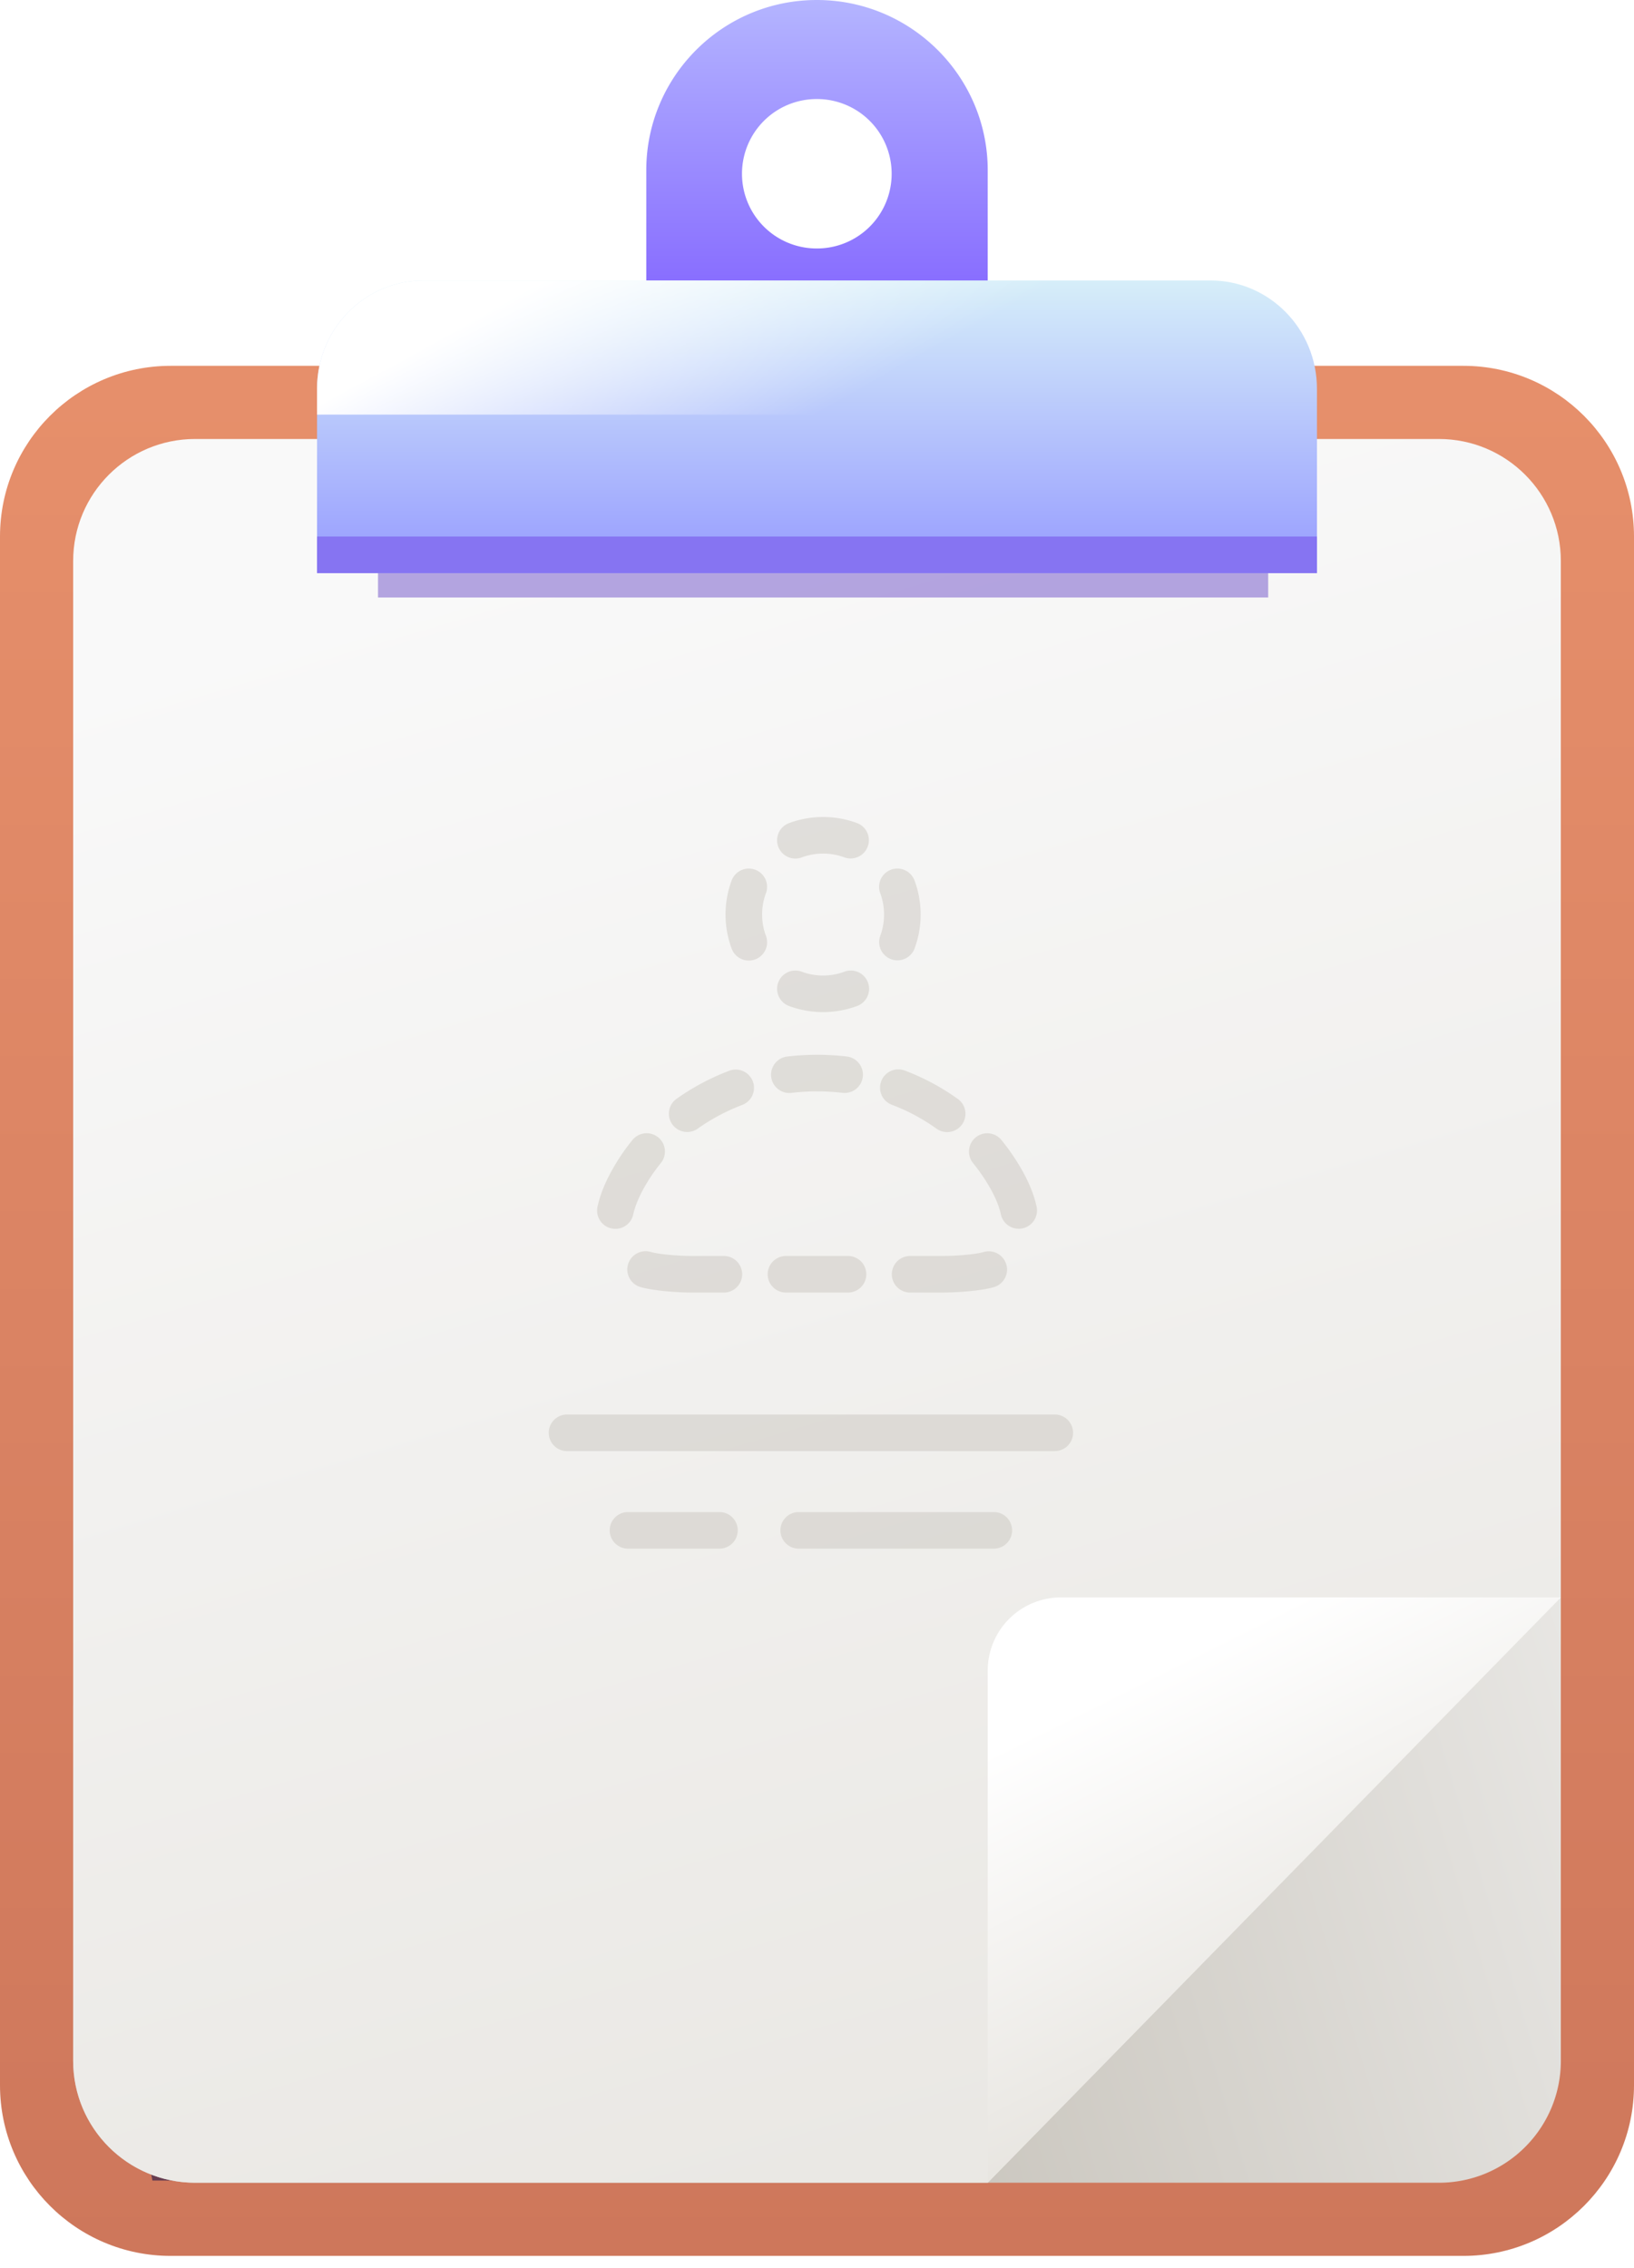 <svg xmlns="http://www.w3.org/2000/svg" width="134" height="186" fill="none" viewBox="0 0 134 186">
  <path fill="url(#paint0_linear_5741_18677)" d="M0 44c0-7.732 6.268-14 14-14h106c7.732 0 14 6.268 14 14v127c0 7.732-6.268 14-14 14H14c-7.732 0-14-6.268-14-14V44z"/>
  <mask id="a" width="134" height="33" x="0" y="152" maskUnits="userSpaceOnUse" style="mask-type:alpha">
    <path fill="#C4C4C4" d="M0 152h134v27a6 6 0 01-6 6H0v-33z"/>
  </mask>
  <g filter="url(#filter0_f_5741_18677)" mask="url(#a)" opacity=".6">
    <path fill="#221548" d="M12.5 178.822L10 165.857h113a18.384 18.384 0 01-17.567 12.965H12.5z"/>
  </g>
  <path fill="url(#paint1_linear_5741_18677)" d="M6 140a9 9 0 019-9h113v38c0 5.523-4.477 10-10 10H16c-5.523 0-10-4.477-10-10v-29z"/>
  <path fill="url(#paint2_linear_5741_18677)" d="M6 46c0-5.523 4.477-10 10-10h102c5.523 0 10 4.477 10 10v85l-47 48H16c-5.523 0-10-4.477-10-10V46z"/>
  <g opacity=".46">
    <path fill="#C7C3BB" d="M45 117.5a1.5 1.5 0 011.5-1.5h40a1.5 1.5 0 010 3h-40a1.5 1.5 0 01-1.5-1.5zM50 125.5a1.5 1.5 0 011.5-1.5H59a1.5 1.5 0 010 3h-7.5a1.5 1.5 0 01-1.5-1.5zM64 125.5a1.5 1.5 0 011.5-1.5h16a1.5 1.5 0 010 3h-16a1.5 1.5 0 01-1.5-1.5z"/>
  </g>
  <path fill="url(#paint3_linear_5741_18677)" d="M128 131l-47 48v-42a6 6 0 016-6h41z"/>
  <mask id="b" width="122" height="33" x="6" y="40" maskUnits="userSpaceOnUse" style="mask-type:alpha">
    <path fill="#C4C4C4" d="M6 40h122v27a6 6 0 01-6 6H6V40z"/>
  </mask>
  <g filter="url(#filter1_f_5741_18677)" mask="url(#b)" opacity=".4">
    <path fill="#4B25BB" d="M31 49V36h73v13H31z"/>
  </g>
  <path fill="url(#paint4_linear_5741_18677)" d="M66.986 0C59.25 0 53 6.27 53 13.965V33h28V13.965C81 6.27 74.72 0 66.986 0zm0 20.377a6.123 6.123 0 01-6.137-6.127 6.123 6.123 0 016.137-6.128 6.123 6.123 0 016.136 6.128 6.123 6.123 0 01-6.136 6.127z"/>
  <path fill="url(#paint5_linear_5741_18677)" d="M107.971 47H26V31.89c0-4.9 3.891-8.89 8.733-8.89h64.534c4.813 0 8.733 3.96 8.733 8.89V47h-.029z"/>
  <path fill="#8674F2" d="M26 44h82v3H26z"/>
  <path fill="url(#paint6_linear_5741_18677)" d="M26.029 34H108v-2.11c0-4.9-3.891-8.89-8.733-8.89H34.733C29.92 23 26 26.96 26 31.89V34h.029z"/>
  <g opacity=".46">
    <path fill="#C7C3BB" fill-rule="evenodd" d="M64.702 67.503A7.988 7.988 0 0167.5 67c.981 0 1.924.177 2.797.503a1.5 1.5 0 01-1.05 2.81A4.988 4.988 0 0067.5 70c-.618 0-1.206.111-1.748.314a1.5 1.5 0 11-1.049-2.811zm8.364 3.82a1.5 1.5 0 011.93.88c.326.873.503 1.816.503 2.797 0 .981-.177 1.924-.503 2.797a1.5 1.5 0 01-2.81-1.05c.202-.541.313-1.13.313-1.747 0-.618-.111-1.206-.313-1.748a1.5 1.5 0 01.88-1.93zm-11.134 0a1.5 1.5 0 01.88 1.93A4.986 4.986 0 0062.5 75c0 .618.111 1.206.314 1.748a1.5 1.5 0 01-2.811 1.049A7.986 7.986 0 0159.499 75c0-.981.177-1.924.503-2.797a1.5 1.5 0 011.93-.88zm1.89 9.244a1.5 1.5 0 011.93-.88c.541.202 1.13.313 1.747.313.618 0 1.206-.111 1.748-.314a1.5 1.5 0 111.049 2.811 7.988 7.988 0 01-2.797.503 7.988 7.988 0 01-2.797-.503 1.5 1.5 0 01-.88-1.93zM67 89.5c-.71 0-1.406.042-2.089.124a1.5 1.5 0 01-.355-2.98 21.081 21.081 0 014.884-.004 1.5 1.5 0 11-.347 2.98c-.683-.079-1.38-.12-2.094-.12zm5.267-.834a1.5 1.5 0 011.934-.872 18.987 18.987 0 014.337 2.32 1.5 1.5 0 11-1.748 2.438 15.99 15.99 0 00-3.652-1.952 1.5 1.5 0 01-.87-1.934zm-10.53.013a1.5 1.5 0 01-.87 1.935 16.351 16.351 0 00-3.66 1.951 1.5 1.5 0 01-1.738-2.445 19.351 19.351 0 014.332-2.31 1.5 1.5 0 011.935.869zm-7.761 4.59a1.5 1.5 0 01.218 2.11 14.241 14.241 0 00-1.177 1.682c-.597 1.001-.936 1.845-1.086 2.533a1.5 1.5 0 11-2.931-.64c.237-1.088.728-2.236 1.441-3.43.424-.711.9-1.391 1.425-2.036a1.5 1.5 0 012.11-.219zm26.041.003a1.5 1.5 0 012.11.22c.519.64.995 1.314 1.424 2.02.724 1.191 1.221 2.342 1.458 3.438a1.5 1.5 0 11-2.933.633c-.147-.684-.485-1.52-1.088-2.512-.36-.59-.757-1.154-1.19-1.69a1.5 1.5 0 01.22-2.109zm2.51 10.429a1.5 1.5 0 01-1.028 1.856c-1.072.308-2.987.443-4.32.443h-2.544a1.5 1.5 0 010-3h2.545c1.126 0 2.751-.114 3.492-.326a1.5 1.5 0 011.855 1.027zm-31.028 0a1.5 1.5 0 011.851-1.036c.743.21 2.337.335 3.47.335h2.544a1.5 1.5 0 010 3H56.82c-1.33 0-3.211-.145-4.283-.448a1.5 1.5 0 01-1.037-1.851zm11.455.799a1.5 1.5 0 011.5-1.5h5.09a1.5 1.5 0 010 3h-5.09a1.5 1.5 0 01-1.5-1.5z" clip-rule="evenodd"/>
  </g>
  <defs>
    <linearGradient id="paint0_linear_5741_18677" x1="67" x2="67" y1="20" y2="185" gradientUnits="userSpaceOnUse">
      <stop stop-color="#E8916C"/>
      <stop offset="1" stop-color="#CE775B"/>
    </linearGradient>
    <linearGradient id="paint1_linear_5741_18677" x1="71.5" x2="169" y1="168" y2="138.5" gradientUnits="userSpaceOnUse">
      <stop stop-color="#C9C5BD"/>
      <stop offset="1" stop-color="#F9F9F9"/>
    </linearGradient>
    <linearGradient id="paint2_linear_5741_18677" x1="108.5" x2="49.892" y1="241" y2="43.057" gradientUnits="userSpaceOnUse">
      <stop stop-color="#E2DFD9"/>
      <stop offset="1" stop-color="#F9F9F9"/>
    </linearGradient>
    <linearGradient id="paint3_linear_5741_18677" x1="114" x2="96.302" y1="171.5" y2="136.098" gradientUnits="userSpaceOnUse">
      <stop stop-color="#E2DFD9"/>
      <stop offset="1" stop-color="#fff"/>
    </linearGradient>
    <linearGradient id="paint4_linear_5741_18677" x1="67" x2="67" y1="-1" y2="26" gradientUnits="userSpaceOnUse">
      <stop stop-color="#B6B8FF"/>
      <stop offset="1" stop-color="#8365FF"/>
    </linearGradient>
    <linearGradient id="paint5_linear_5741_18677" x1="67" x2="67" y1="23" y2="47" gradientUnits="userSpaceOnUse">
      <stop stop-color="#D6EEF9"/>
      <stop offset="1" stop-color="#969BFF"/>
    </linearGradient>
    <linearGradient id="paint6_linear_5741_18677" x1="57" x2="67" y1="16" y2="34" gradientUnits="userSpaceOnUse">
      <stop stop-color="#fff"/>
      <stop offset="1" stop-color="#fff" stop-opacity="0"/>
    </linearGradient>
    <filter id="filter0_f_5741_18677" width="146.393" height="46.357" x="-6.696" y="149.161" color-interpolation-filters="sRGB" filterUnits="userSpaceOnUse">
      <feFlood flood-opacity="0" result="BackgroundImageFix"/>
      <feBlend in="SourceGraphic" in2="BackgroundImageFix" result="shape"/>
      <feGaussianBlur result="effect1_foregroundBlur_5741_18677" stdDeviation="8.348"/>
    </filter>
    <filter id="filter1_f_5741_18677" width="85" height="25" x="25" y="30" color-interpolation-filters="sRGB" filterUnits="userSpaceOnUse">
      <feFlood flood-opacity="0" result="BackgroundImageFix"/>
      <feBlend in="SourceGraphic" in2="BackgroundImageFix" result="shape"/>
      <feGaussianBlur result="effect1_foregroundBlur_5741_18677" stdDeviation="3"/>
    </filter>
  </defs>
</svg>
